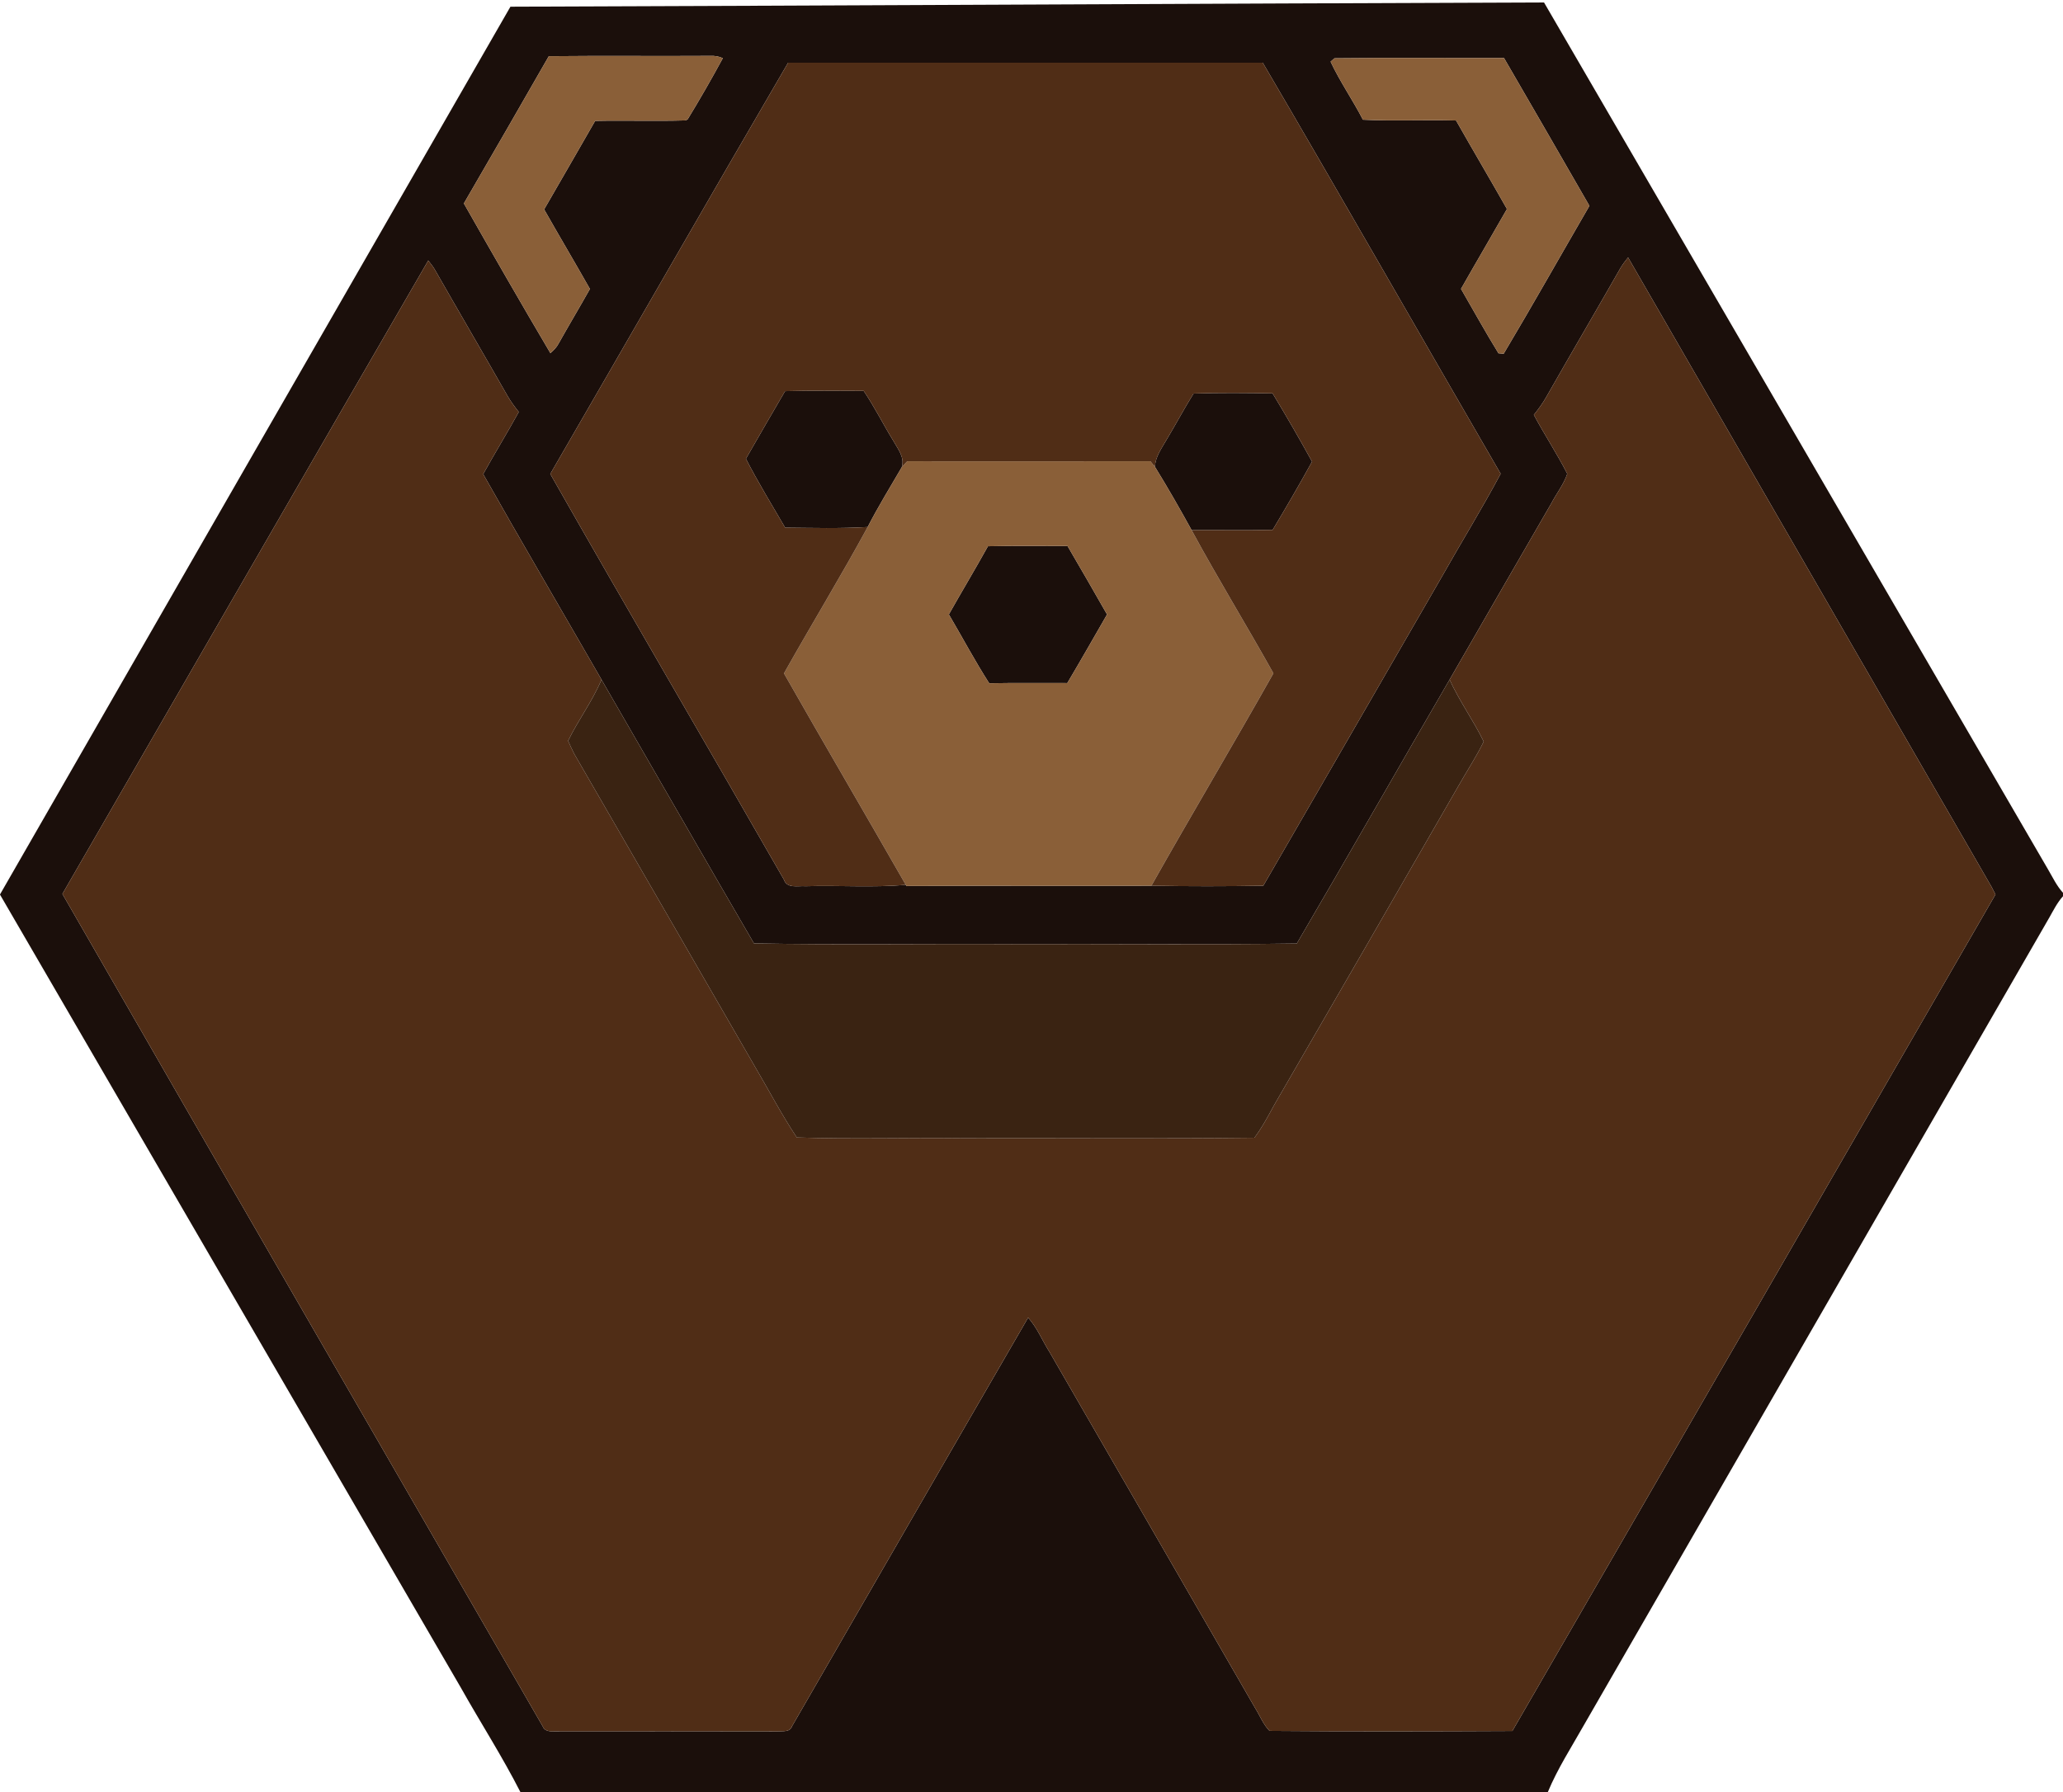 <svg height="583pt" viewBox="0 0 671 583" width="671pt" xmlns="http://www.w3.org/2000/svg"><g fill="#1b0f0b"><path d="m166.02 2.18C278.08 1.8 390.14 1.18 502.2.8c54.67 93.96 109.24 187.97 163.88 281.94 1.55 2.62 2.84 5.43 4.92 7.7v1.12c-1.89 2.08-3.13 4.62-4.51 7.04-50.44 87.52-100.86 175.05-151.3 262.57-4.06 7.2-8.58 14.17-11.76 21.83H169.27c-5.91-11.61-12.98-22.59-19.36-33.95-49.97-86.01-99.95-172.01-149.91-258.02v-.05c55.33-96.27 110.64-192.56 166.02-288.8m12.49 16.1c-9.14 16-18.39 31.95-27.63 47.9 9.26 16.3 18.61 32.56 28.14 48.7 1.06-.9 2.05-1.91 2.69-3.16 3.33-5.94 6.83-11.78 10.16-17.72-4.9-8.66-9.98-17.22-14.89-25.88 5.53-9.6 11.1-19.18 16.6-28.8 9.8-.2 19.62.13 29.42-.15l.65-.33c3.98-6.53 7.8-13.18 11.45-19.91-1.28-.6-2.68-.82-4.07-.75-17.51.11-35.01-.08-52.52.1m254.27 1.78c3.06 6.52 7.22 12.48 10.52 18.88 10.09.49 20.2-.02 30.29.26 5.46 9.63 11.1 19.17 16.56 28.8-4.94 8.68-10.02 17.29-14.95 25.98 4.05 6.99 7.95 14.08 12.19 20.95.42.04 1.27.11 1.69.14 9.48-15.92 18.58-32.08 27.88-48.11-9.24-16.04-18.47-32.09-27.78-48.09-18.38.06-36.77-.13-55.15.09-.31.28-.94.83-1.25 1.1m-176.44.34c-25.96 44.49-51.54 89.2-77.36 133.78 25.06 44.1 50.72 87.87 75.95 131.89 1 3.1 4.6 2.04 7.1 2.23 10.85-.33 21.76.5 32.58-.44l.21.36c26.56-.14 53.12.02 79.68-.08 12.13.21 24.27.21 36.39.0 19.37-33.4 38.63-66.87 57.96-100.31 6.35-11.27 13.16-22.29 19.24-33.71-25.85-44.54-51.34-89.29-77.37-133.72-51.46-.01-102.92.0-154.38.0m270.75 66.76c-7.96 13.96-16.1 27.82-24.04 41.79-1.2 2.14-2.63 4.11-4.16 6.01 3.46 6.48 7.54 12.63 10.88 19.17-1.14 3.43-3.47 6.32-5.13 9.5-11.05 19.15-22.14 38.28-33.15 57.46-16.63 28.58-32.97 57.33-49.7 85.86-30.92.43-61.86.05-92.79.18-27.92-.15-55.86.29-83.77-.22-16.63-28.55-33.04-57.22-49.59-85.82-12.82-22.29-25.84-44.46-38.48-66.85 3.75-6.8 7.84-13.41 11.57-20.22-1.32-1.66-2.59-3.37-3.65-5.21-7.86-13.77-15.87-27.46-23.73-41.23-.61-1-1.34-1.91-2.06-2.83C99.55 153.39 59.93 222.11 20.3 290.81c51.89 90.34 104.16 180.48 156.19 270.74.52 1.48 2.07 1.76 3.47 1.67 24.35-.01 48.7-.05 73.05.02 1.63-.13 3.92.32 4.59-1.65 25.6-44.32 51.13-88.67 76.8-132.94 2.94 3.24 4.56 7.39 6.89 11.06 22.34 38.66 44.64 77.34 66.98 116 1.54 2.46 2.6 5.29 4.66 7.38 26.31.22 52.65.15 78.97.03 52.46-90.66 104.79-181.41 157.14-272.14-.46-.88-.92-1.76-1.37-2.63-39.38-68.2-78.75-136.41-118.13-204.6-.88 1.09-1.73 2.21-2.45 3.41z"/><path d="m255.35 127.24c8.52-.24 17.04-.09 25.56-.09 3.53 5.21 6.33 10.86 9.62 16.21 1.47 2.66 3.84 5.42 2.75 8.68-3.76 6.43-7.66 12.79-11.07 19.41-8.93.54-17.89.28-26.84.21-4.32-7.43-8.83-14.77-12.76-22.42 4.24-7.33 8.43-14.7 12.74-22z"/><path d="m388.21 128.02c8.57-.29 17.14-.21 25.71-.05 4.43 7.31 8.71 14.72 12.83 22.2-4.12 7.49-8.42 14.88-12.81 22.21-8.79.2-17.58.03-26.37.07-3.83-6.95-7.76-13.85-11.93-20.6.16-3.21 2.08-5.86 3.63-8.54 3.06-5.06 5.82-10.28 8.94-15.29z"/><path d="m321.33 177.7c8.63-.21 17.25-.05 25.88-.09 4.34 7.4 8.62 14.84 12.87 22.29-4.31 7.44-8.53 14.93-12.93 22.31-8.47.03-16.94-.09-25.41.07-4.67-7.28-8.73-14.94-13.12-22.4 4.18-7.42 8.58-14.73 12.71-22.18z"/></g><g fill="#8a5f38"><path d="m178.51 18.28c17.51-.18 35.01.01 52.52-.1 1.39-.07 2.79.15 4.07.75-3.65 6.73-7.47 13.38-11.45 19.91l-.65.33c-9.8.28-19.62-.05-29.42.15-5.5 9.62-11.07 19.2-16.6 28.8 4.91 8.66 9.99 17.22 14.89 25.88-3.33 5.94-6.83 11.78-10.16 17.72-.64 1.25-1.63 2.26-2.69 3.16-9.53-16.14-18.88-32.4-28.14-48.7 9.24-15.95 18.49-31.9 27.63-47.9z"/><path d="m432.78 20.06c.31-.27.94-.82 1.25-1.1 18.38-.22 36.77-.03 55.15-.09 9.31 16 18.54 32.05 27.78 48.09-9.3 16.03-18.4 32.19-27.88 48.11-.42-.03-1.27-.1-1.69-.14-4.24-6.87-8.14-13.96-12.19-20.95 4.93-8.69 10.01-17.3 14.95-25.98-5.46-9.63-11.1-19.17-16.56-28.8-10.09-.28-20.2.23-30.29-.26-3.3-6.4-7.46-12.36-10.52-18.88z"/><path d="m295.08 150.06c26.36.01 52.72.03 79.09-.01.49.59.98 1.19 1.47 1.8 4.17 6.75 8.1 13.65 11.93 20.6 8.52 15.72 17.89 30.97 26.61 46.59-13.03 23.15-26.64 45.96-39.68 69.1-26.56.1-53.12-.06-79.68.08l-.21-.36c-13.15-22.97-26.53-45.8-39.62-68.8 8.95-15.94 18.49-31.55 27.22-47.61 3.41-6.62 7.31-12.98 11.07-19.41.58-.68 1.18-1.34 1.8-1.98m26.25 27.64c-4.13 7.45-8.53 14.76-12.71 22.18 4.39 7.46 8.45 15.12 13.12 22.4 8.47-.16 16.94-.04 25.41-.07 4.4-7.38 8.62-14.87 12.93-22.31-4.25-7.45-8.53-14.89-12.87-22.29-8.63.04-17.25-.12-25.88.09z"/></g><g fill="#502d16"><path d="m256.34 20.4c51.46.0 102.92-.01 154.38.0 26.03 44.43 51.52 89.18 77.37 133.72-6.08 11.42-12.89 22.44-19.24 33.71-19.33 33.44-38.59 66.91-57.96 100.31-12.12.21-24.26.21-36.39.0 13.04-23.14 26.65-45.95 39.68-69.1-8.72-15.62-18.09-30.87-26.61-46.59 8.79-.04 17.58.13 26.37-.07 4.39-7.33 8.69-14.72 12.81-22.21-4.12-7.48-8.4-14.89-12.83-22.2-8.57-.16-17.14-.24-25.71.05-3.12 5.01-5.88 10.23-8.94 15.29-1.55 2.68-3.47 5.33-3.63 8.54-.49-.61-.98-1.21-1.47-1.8-26.37.04-52.73.02-79.09.01-.62.64-1.22 1.3-1.8 1.98 1.09-3.26-1.28-6.02-2.75-8.68-3.29-5.35-6.09-11-9.62-16.21-8.52.0-17.04-.15-25.56.09-4.31 7.3-8.5 14.67-12.74 22 3.93 7.65 8.44 14.99 12.76 22.42 8.95.07 17.91.33 26.84-.21-8.73 16.06-18.27 31.67-27.22 47.61 13.09 23 26.47 45.83 39.62 68.8-10.82.94-21.73.11-32.58.44-2.5-.19-6.1.87-7.1-2.23-25.23-44.02-50.89-87.79-75.95-131.89 25.82-44.58 51.4-89.29 77.36-133.78z"/><path d="m527.09 87.16c.72-1.2 1.57-2.32 2.45-3.41 39.38 68.19 78.75 136.4 118.13 204.6.45.87.91 1.75 1.37 2.63-52.35 90.73-104.68 181.48-157.14 272.14-26.32.12-52.66.19-78.97-.03-2.06-2.09-3.12-4.92-4.66-7.38-22.34-38.66-44.64-77.34-66.98-116-2.33-3.67-3.95-7.82-6.89-11.06-25.67 44.27-51.2 88.62-76.8 132.94-.67 1.97-2.96 1.52-4.59 1.65-24.35-.07-48.7-.03-73.05-.02-1.4.09-2.95-.19-3.47-1.67-52.03-90.26-104.3-180.4-156.19-270.74 39.63-68.7 79.25-137.42 118.99-206.06.72.92 1.45 1.83 2.06 2.83 7.86 13.77 15.87 27.46 23.73 41.23 1.06 1.84 2.33 3.55 3.65 5.21-3.73 6.81-7.82 13.42-11.57 20.22 12.64 22.39 25.66 44.56 38.48 66.85-2.93 7.01-7.56 13.09-10.86 19.91.64 1.42 1.27 2.85 1.99 4.24 19.69 33.98 39.28 68.03 58.94 102.03 4.47 7.6 8.57 15.43 13.45 22.77 17.93.59 35.88.04 53.82.24 31.67-.1 63.36.21 95.02-.15 2.53-3.37 4.49-7.09 6.5-10.77 20.08-34.6 40.05-69.25 60-103.92 2.68-4.75 5.72-9.29 8.08-14.21-3.36-6.9-7.91-13.15-11.09-20.14 11.01-19.18 22.1-38.31 33.15-57.46 1.66-3.18 3.99-6.07 5.13-9.5-3.34-6.54-7.42-12.69-10.88-19.17 1.53-1.9 2.96-3.87 4.16-6.01 7.94-13.97 16.08-27.83 24.04-41.79z"/></g><path d="m195.64 221.09c16.55 28.6 32.96 57.27 49.59 85.82 27.91.51 55.85.07 83.77.22 30.93-.13 61.87.25 92.79-.18 16.73-28.53 33.07-57.28 49.7-85.86 3.18 6.99 7.73 13.24 11.09 20.14-2.36 4.92-5.4 9.46-8.08 14.21-19.95 34.67-39.92 69.32-60 103.92-2.01 3.68-3.97 7.4-6.5 10.77-31.66.36-63.35.05-95.02.15-17.94-.2-35.89.35-53.82-.24-4.88-7.34-8.98-15.17-13.45-22.77-19.66-34-39.25-68.05-58.94-102.03-.72-1.39-1.35-2.82-1.99-4.24 3.3-6.82 7.93-12.9 10.86-19.91z" fill="#3a2312"/></svg>